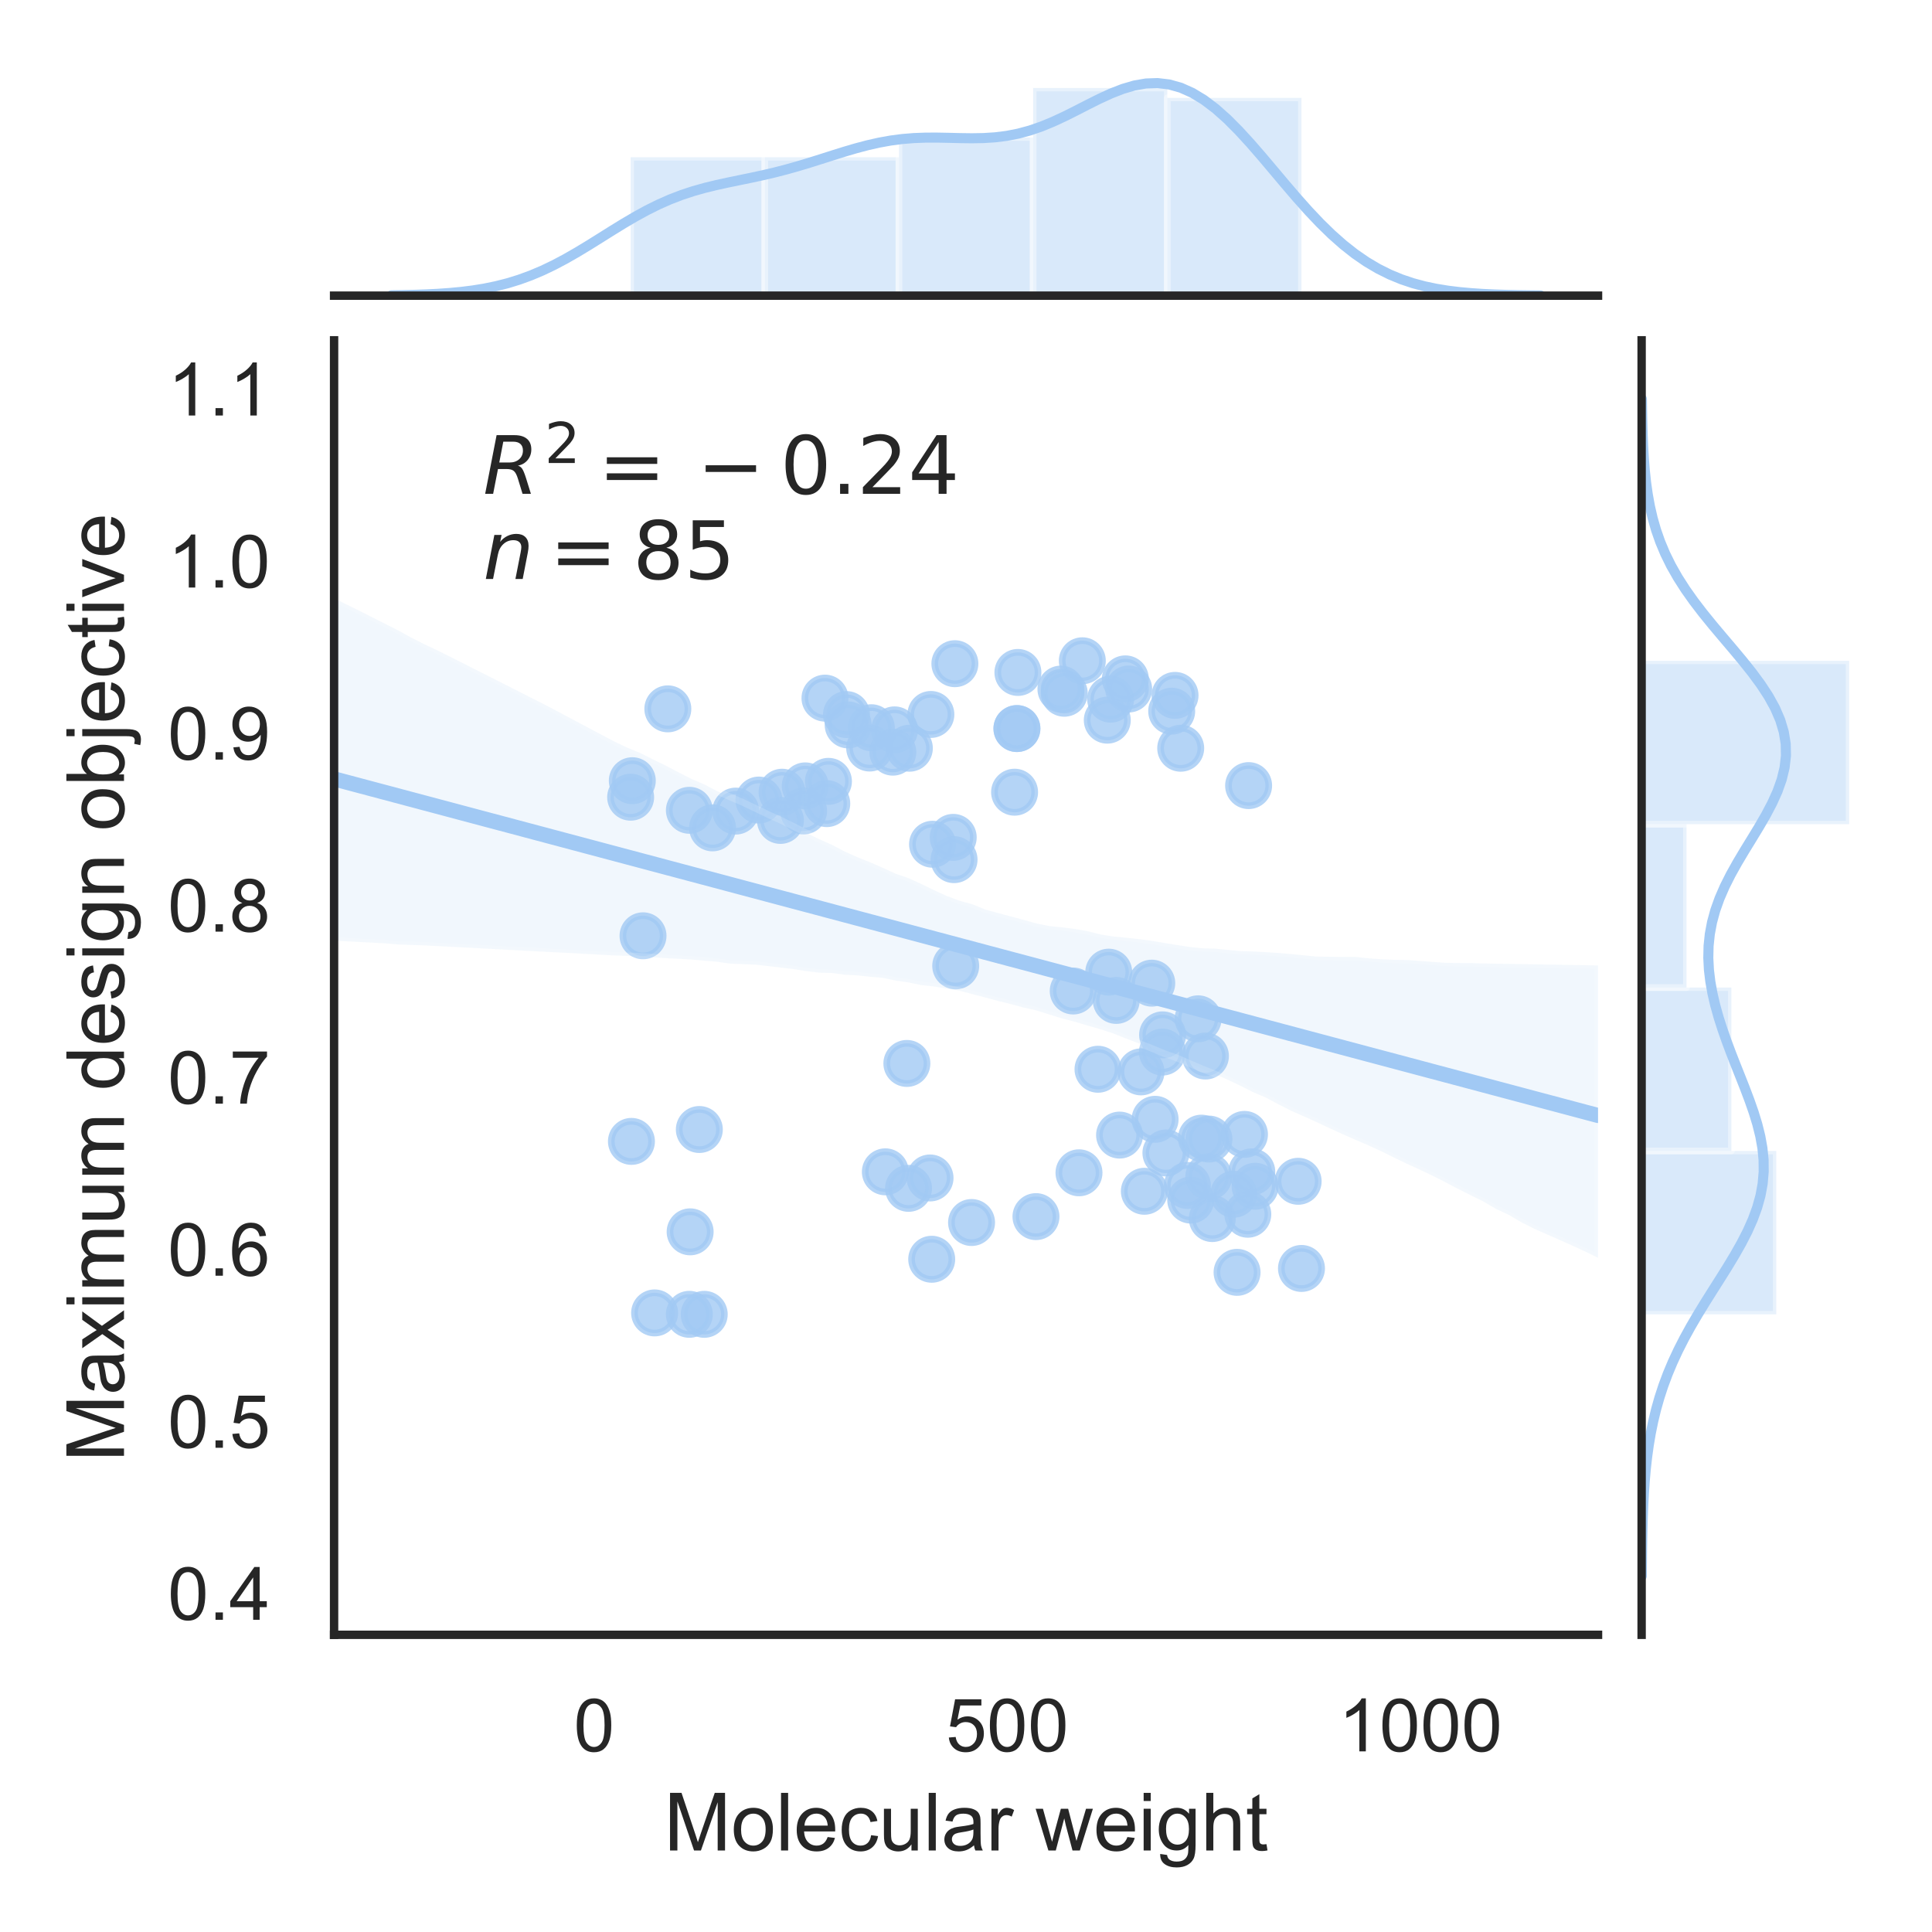 <?xml version="1.0" encoding="utf-8" standalone="no"?>
<!DOCTYPE svg PUBLIC "-//W3C//DTD SVG 1.1//EN"
  "http://www.w3.org/Graphics/SVG/1.1/DTD/svg11.dtd">
<!-- Created with matplotlib (https://matplotlib.org/) -->
<svg height="288pt" version="1.1" viewBox="0 0 288 288" width="288pt" xmlns="http://www.w3.org/2000/svg" xmlns:xlink="http://www.w3.org/1999/xlink">
 <defs>
  <style type="text/css">
*{stroke-linecap:butt;stroke-linejoin:round;}
  </style>
 </defs>
 <g id="figure_1">
  <g id="patch_1">
   <path d="M 0 288 
L 288 288 
L 288 0 
L 0 0 
z
" style="fill:#ffffff;"/>
  </g>
  <g id="axes_1">
   <g id="patch_2">
    <path d="M 49.8 243.7 
L 238.217 243.7 
L 238.217 50.726 
L 49.8 50.726 
z
" style="fill:#ffffff;"/>
   </g>
   <g id="matplotlib.axis_1">
    <g id="xtick_1">
     <g id="text_1">
      <!-- 0 -->
      <defs>
       <path d="M 4.156 35.297 
Q 4.156 48 6.766 55.734 
Q 9.375 63.484 14.516 67.672 
Q 19.672 71.875 27.484 71.875 
Q 33.25 71.875 37.594 69.547 
Q 41.938 67.234 44.766 62.859 
Q 47.609 58.5 49.219 52.219 
Q 50.828 45.953 50.828 35.297 
Q 50.828 22.703 48.234 14.969 
Q 45.656 7.234 40.5 3 
Q 35.359 -1.219 27.484 -1.219 
Q 17.141 -1.219 11.234 6.203 
Q 4.156 15.141 4.156 35.297 
z
M 13.188 35.297 
Q 13.188 17.672 17.312 11.828 
Q 21.438 6 27.484 6 
Q 33.547 6 37.672 11.859 
Q 41.797 17.719 41.797 35.297 
Q 41.797 52.984 37.672 58.781 
Q 33.547 64.594 27.391 64.594 
Q 21.344 64.594 17.719 59.469 
Q 13.188 52.938 13.188 35.297 
z
" id="ArialMT-48"/>
      </defs>
      <g style="fill:#262626;" transform="translate(85.525 261.074)scale(0.11 -0.11)">
       <use xlink:href="#ArialMT-48"/>
      </g>
     </g>
    </g>
    <g id="xtick_2">
     <g id="text_2">
      <!-- 500 -->
      <defs>
       <path d="M 4.156 18.75 
L 13.375 19.531 
Q 14.406 12.797 18.141 9.391 
Q 21.875 6 27.156 6 
Q 33.5 6 37.891 10.781 
Q 42.281 15.578 42.281 23.484 
Q 42.281 31 38.062 35.344 
Q 33.844 39.703 27 39.703 
Q 22.75 39.703 19.328 37.766 
Q 15.922 35.844 13.969 32.766 
L 5.719 33.844 
L 12.641 70.609 
L 48.25 70.609 
L 48.25 62.203 
L 19.672 62.203 
L 15.828 42.969 
Q 22.266 47.469 29.344 47.469 
Q 38.719 47.469 45.156 40.969 
Q 51.609 34.469 51.609 24.266 
Q 51.609 14.547 45.953 7.469 
Q 39.062 -1.219 27.156 -1.219 
Q 17.391 -1.219 11.203 4.25 
Q 5.031 9.719 4.156 18.75 
z
" id="ArialMT-53"/>
      </defs>
      <g style="fill:#262626;" transform="translate(140.986 261.074)scale(0.11 -0.11)">
       <use xlink:href="#ArialMT-53"/>
       <use x="55.615" xlink:href="#ArialMT-48"/>
       <use x="111.23" xlink:href="#ArialMT-48"/>
      </g>
     </g>
    </g>
    <g id="xtick_3">
     <g id="text_3">
      <!-- 1000 -->
      <defs>
       <path d="M 37.25 0 
L 28.469 0 
L 28.469 56 
Q 25.297 52.984 20.141 49.953 
Q 14.984 46.922 10.891 45.406 
L 10.891 53.906 
Q 18.266 57.375 23.781 62.297 
Q 29.297 67.234 31.594 71.875 
L 37.25 71.875 
z
" id="ArialMT-49"/>
      </defs>
      <g style="fill:#262626;" transform="translate(199.505 261.074)scale(0.11 -0.11)">
       <use xlink:href="#ArialMT-49"/>
       <use x="55.615" xlink:href="#ArialMT-48"/>
       <use x="111.23" xlink:href="#ArialMT-48"/>
       <use x="166.846" xlink:href="#ArialMT-48"/>
      </g>
     </g>
    </g>
    <g id="text_4">
     <!-- Molecular weight -->
     <defs>
      <path d="M 7.422 0 
L 7.422 71.578 
L 21.688 71.578 
L 38.625 20.906 
Q 40.969 13.812 42.047 10.297 
Q 43.266 14.203 45.844 21.781 
L 62.984 71.578 
L 75.734 71.578 
L 75.734 0 
L 66.609 0 
L 66.609 59.906 
L 45.797 0 
L 37.25 0 
L 16.547 60.938 
L 16.547 0 
z
" id="ArialMT-77"/>
      <path d="M 3.328 25.922 
Q 3.328 40.328 11.328 47.266 
Q 18.016 53.031 27.641 53.031 
Q 38.328 53.031 45.109 46.016 
Q 51.906 39.016 51.906 26.656 
Q 51.906 16.656 48.906 10.906 
Q 45.906 5.172 40.156 2 
Q 34.422 -1.172 27.641 -1.172 
Q 16.75 -1.172 10.031 5.812 
Q 3.328 12.797 3.328 25.922 
z
M 12.359 25.922 
Q 12.359 15.969 16.703 11.016 
Q 21.047 6.062 27.641 6.062 
Q 34.188 6.062 38.531 11.031 
Q 42.875 16.016 42.875 26.219 
Q 42.875 35.844 38.5 40.797 
Q 34.125 45.75 27.641 45.75 
Q 21.047 45.75 16.703 40.812 
Q 12.359 35.891 12.359 25.922 
z
" id="ArialMT-111"/>
      <path d="M 6.391 0 
L 6.391 71.578 
L 15.188 71.578 
L 15.188 0 
z
" id="ArialMT-108"/>
      <path d="M 42.094 16.703 
L 51.172 15.578 
Q 49.031 7.625 43.219 3.219 
Q 37.406 -1.172 28.375 -1.172 
Q 17 -1.172 10.328 5.828 
Q 3.656 12.844 3.656 25.484 
Q 3.656 38.578 10.391 45.797 
Q 17.141 53.031 27.875 53.031 
Q 38.281 53.031 44.875 45.953 
Q 51.469 38.875 51.469 26.031 
Q 51.469 25.25 51.422 23.688 
L 12.75 23.688 
Q 13.234 15.141 17.578 10.594 
Q 21.922 6.062 28.422 6.062 
Q 33.25 6.062 36.672 8.594 
Q 40.094 11.141 42.094 16.703 
z
M 13.234 30.906 
L 42.188 30.906 
Q 41.609 37.453 38.875 40.719 
Q 34.672 45.797 27.984 45.797 
Q 21.922 45.797 17.797 41.75 
Q 13.672 37.703 13.234 30.906 
z
" id="ArialMT-101"/>
      <path d="M 40.438 19 
L 49.078 17.875 
Q 47.656 8.938 41.812 3.875 
Q 35.984 -1.172 27.484 -1.172 
Q 16.844 -1.172 10.375 5.781 
Q 3.906 12.75 3.906 25.734 
Q 3.906 34.125 6.688 40.422 
Q 9.469 46.734 15.156 49.875 
Q 20.844 53.031 27.547 53.031 
Q 35.984 53.031 41.359 48.75 
Q 46.734 44.484 48.25 36.625 
L 39.703 35.297 
Q 38.484 40.531 35.375 43.156 
Q 32.281 45.797 27.875 45.797 
Q 21.234 45.797 17.078 41.031 
Q 12.938 36.281 12.938 25.984 
Q 12.938 15.531 16.938 10.797 
Q 20.953 6.062 27.391 6.062 
Q 32.562 6.062 36.031 9.234 
Q 39.5 12.406 40.438 19 
z
" id="ArialMT-99"/>
      <path d="M 40.578 0 
L 40.578 7.625 
Q 34.516 -1.172 24.125 -1.172 
Q 19.531 -1.172 15.547 0.578 
Q 11.578 2.344 9.641 5 
Q 7.719 7.672 6.938 11.531 
Q 6.391 14.109 6.391 19.734 
L 6.391 51.859 
L 15.188 51.859 
L 15.188 23.094 
Q 15.188 16.219 15.719 13.812 
Q 16.547 10.359 19.234 8.375 
Q 21.922 6.391 25.875 6.391 
Q 29.828 6.391 33.297 8.422 
Q 36.766 10.453 38.203 13.938 
Q 39.656 17.438 39.656 24.078 
L 39.656 51.859 
L 48.438 51.859 
L 48.438 0 
z
" id="ArialMT-117"/>
      <path d="M 40.438 6.391 
Q 35.547 2.25 31.031 0.531 
Q 26.516 -1.172 21.344 -1.172 
Q 12.797 -1.172 8.203 3 
Q 3.609 7.172 3.609 13.672 
Q 3.609 17.484 5.344 20.625 
Q 7.078 23.781 9.891 25.688 
Q 12.703 27.594 16.219 28.562 
Q 18.797 29.25 24.031 29.891 
Q 34.672 31.156 39.703 32.906 
Q 39.75 34.719 39.75 35.203 
Q 39.75 40.578 37.25 42.781 
Q 33.891 45.75 27.25 45.75 
Q 21.047 45.75 18.094 43.578 
Q 15.141 41.406 13.719 35.891 
L 5.125 37.062 
Q 6.297 42.578 8.984 45.969 
Q 11.672 49.359 16.75 51.188 
Q 21.828 53.031 28.516 53.031 
Q 35.156 53.031 39.297 51.469 
Q 43.453 49.906 45.406 47.531 
Q 47.359 45.172 48.141 41.547 
Q 48.578 39.312 48.578 33.453 
L 48.578 21.734 
Q 48.578 9.469 49.141 6.219 
Q 49.703 2.984 51.375 0 
L 42.188 0 
Q 40.828 2.734 40.438 6.391 
z
M 39.703 26.031 
Q 34.906 24.078 25.344 22.703 
Q 19.922 21.922 17.672 20.938 
Q 15.438 19.969 14.203 18.094 
Q 12.984 16.219 12.984 13.922 
Q 12.984 10.406 15.641 8.062 
Q 18.312 5.719 23.438 5.719 
Q 28.516 5.719 32.469 7.938 
Q 36.422 10.156 38.281 14.016 
Q 39.703 17 39.703 22.797 
z
" id="ArialMT-97"/>
      <path d="M 6.5 0 
L 6.5 51.859 
L 14.406 51.859 
L 14.406 44 
Q 17.438 49.516 20 51.266 
Q 22.562 53.031 25.641 53.031 
Q 30.078 53.031 34.672 50.203 
L 31.641 42.047 
Q 28.422 43.953 25.203 43.953 
Q 22.312 43.953 20.016 42.219 
Q 17.719 40.484 16.75 37.406 
Q 15.281 32.719 15.281 27.156 
L 15.281 0 
z
" id="ArialMT-114"/>
      <path id="ArialMT-32"/>
      <path d="M 16.156 0 
L 0.297 51.859 
L 9.375 51.859 
L 17.625 21.922 
L 20.703 10.797 
Q 20.906 11.625 23.391 21.484 
L 31.641 51.859 
L 40.672 51.859 
L 48.438 21.781 
L 51.031 11.859 
L 54 21.875 
L 62.891 51.859 
L 71.438 51.859 
L 55.219 0 
L 46.094 0 
L 37.844 31.062 
L 35.844 39.891 
L 25.344 0 
z
" id="ArialMT-119"/>
      <path d="M 6.641 61.469 
L 6.641 71.578 
L 15.438 71.578 
L 15.438 61.469 
z
M 6.641 0 
L 6.641 51.859 
L 15.438 51.859 
L 15.438 0 
z
" id="ArialMT-105"/>
      <path d="M 4.984 -4.297 
L 13.531 -5.562 
Q 14.062 -9.516 16.5 -11.328 
Q 19.781 -13.766 25.438 -13.766 
Q 31.547 -13.766 34.859 -11.328 
Q 38.188 -8.891 39.359 -4.5 
Q 40.047 -1.812 39.984 6.781 
Q 34.234 0 25.641 0 
Q 14.938 0 9.078 7.719 
Q 3.219 15.438 3.219 26.219 
Q 3.219 33.641 5.906 39.906 
Q 8.594 46.188 13.688 49.609 
Q 18.797 53.031 25.688 53.031 
Q 34.859 53.031 40.828 45.609 
L 40.828 51.859 
L 48.922 51.859 
L 48.922 7.031 
Q 48.922 -5.078 46.453 -10.125 
Q 44 -15.188 38.641 -18.109 
Q 33.297 -21.047 25.484 -21.047 
Q 16.219 -21.047 10.5 -16.875 
Q 4.781 -12.703 4.984 -4.297 
z
M 12.25 26.859 
Q 12.25 16.656 16.297 11.969 
Q 20.359 7.281 26.469 7.281 
Q 32.516 7.281 36.609 11.938 
Q 40.719 16.609 40.719 26.562 
Q 40.719 36.078 36.5 40.906 
Q 32.281 45.75 26.312 45.75 
Q 20.453 45.75 16.344 40.984 
Q 12.25 36.234 12.25 26.859 
z
" id="ArialMT-103"/>
      <path d="M 6.594 0 
L 6.594 71.578 
L 15.375 71.578 
L 15.375 45.906 
Q 21.531 53.031 30.906 53.031 
Q 36.672 53.031 40.922 50.75 
Q 45.172 48.484 47 44.484 
Q 48.828 40.484 48.828 32.859 
L 48.828 0 
L 40.047 0 
L 40.047 32.859 
Q 40.047 39.453 37.188 42.453 
Q 34.328 45.453 29.109 45.453 
Q 25.203 45.453 21.75 43.422 
Q 18.312 41.406 16.844 37.938 
Q 15.375 34.469 15.375 28.375 
L 15.375 0 
z
" id="ArialMT-104"/>
      <path d="M 25.781 7.859 
L 27.047 0.094 
Q 23.344 -0.688 20.406 -0.688 
Q 15.625 -0.688 12.984 0.828 
Q 10.359 2.344 9.281 4.812 
Q 8.203 7.281 8.203 15.188 
L 8.203 45.016 
L 1.766 45.016 
L 1.766 51.859 
L 8.203 51.859 
L 8.203 64.703 
L 16.938 69.969 
L 16.938 51.859 
L 25.781 51.859 
L 25.781 45.016 
L 16.938 45.016 
L 16.938 14.703 
Q 16.938 10.938 17.406 9.859 
Q 17.875 8.797 18.922 8.156 
Q 19.969 7.516 21.922 7.516 
Q 23.391 7.516 25.781 7.859 
z
" id="ArialMT-116"/>
     </defs>
     <g style="fill:#262626;" transform="translate(98.991 275.849)scale(0.12 -0.12)">
      <use xlink:href="#ArialMT-77"/>
      <use x="83.301" xlink:href="#ArialMT-111"/>
      <use x="138.916" xlink:href="#ArialMT-108"/>
      <use x="161.133" xlink:href="#ArialMT-101"/>
      <use x="216.748" xlink:href="#ArialMT-99"/>
      <use x="266.748" xlink:href="#ArialMT-117"/>
      <use x="322.363" xlink:href="#ArialMT-108"/>
      <use x="344.58" xlink:href="#ArialMT-97"/>
      <use x="400.195" xlink:href="#ArialMT-114"/>
      <use x="433.496" xlink:href="#ArialMT-32"/>
      <use x="461.279" xlink:href="#ArialMT-119"/>
      <use x="533.496" xlink:href="#ArialMT-101"/>
      <use x="589.111" xlink:href="#ArialMT-105"/>
      <use x="611.328" xlink:href="#ArialMT-103"/>
      <use x="666.943" xlink:href="#ArialMT-104"/>
      <use x="722.559" xlink:href="#ArialMT-116"/>
     </g>
    </g>
   </g>
   <g id="matplotlib.axis_2">
    <g id="ytick_1">
     <g id="text_5">
      <!-- 0.4 -->
      <defs>
       <path d="M 9.078 0 
L 9.078 10.016 
L 19.094 10.016 
L 19.094 0 
z
" id="ArialMT-46"/>
       <path d="M 32.328 0 
L 32.328 17.141 
L 1.266 17.141 
L 1.266 25.203 
L 33.938 71.578 
L 41.109 71.578 
L 41.109 25.203 
L 50.781 25.203 
L 50.781 17.141 
L 41.109 17.141 
L 41.109 0 
z
M 32.328 25.203 
L 32.328 57.469 
L 9.906 25.203 
z
" id="ArialMT-52"/>
      </defs>
      <g style="fill:#262626;" transform="translate(25.01 241.462)scale(0.11 -0.11)">
       <use xlink:href="#ArialMT-48"/>
       <use x="55.615" xlink:href="#ArialMT-46"/>
       <use x="83.398" xlink:href="#ArialMT-52"/>
      </g>
     </g>
    </g>
    <g id="ytick_2">
     <g id="text_6">
      <!-- 0.5 -->
      <g style="fill:#262626;" transform="translate(25.01 215.816)scale(0.11 -0.11)">
       <use xlink:href="#ArialMT-48"/>
       <use x="55.615" xlink:href="#ArialMT-46"/>
       <use x="83.398" xlink:href="#ArialMT-53"/>
      </g>
     </g>
    </g>
    <g id="ytick_3">
     <g id="text_7">
      <!-- 0.6 -->
      <defs>
       <path d="M 49.75 54.047 
L 41.016 53.375 
Q 39.844 58.547 37.703 60.891 
Q 34.125 64.656 28.906 64.656 
Q 24.703 64.656 21.531 62.312 
Q 17.391 59.281 14.984 53.469 
Q 12.594 47.656 12.5 36.922 
Q 15.672 41.75 20.266 44.094 
Q 24.859 46.438 29.891 46.438 
Q 38.672 46.438 44.844 39.969 
Q 51.031 33.5 51.031 23.25 
Q 51.031 16.5 48.125 10.719 
Q 45.219 4.938 40.141 1.859 
Q 35.062 -1.219 28.609 -1.219 
Q 17.625 -1.219 10.688 6.859 
Q 3.766 14.938 3.766 33.5 
Q 3.766 54.25 11.422 63.672 
Q 18.109 71.875 29.438 71.875 
Q 37.891 71.875 43.281 67.141 
Q 48.688 62.406 49.75 54.047 
z
M 13.875 23.188 
Q 13.875 18.656 15.797 14.5 
Q 17.719 10.359 21.188 8.172 
Q 24.656 6 28.469 6 
Q 34.031 6 38.031 10.484 
Q 42.047 14.984 42.047 22.703 
Q 42.047 30.125 38.078 34.391 
Q 34.125 38.672 28.125 38.672 
Q 22.172 38.672 18.016 34.391 
Q 13.875 30.125 13.875 23.188 
z
" id="ArialMT-54"/>
      </defs>
      <g style="fill:#262626;" transform="translate(25.01 190.169)scale(0.11 -0.11)">
       <use xlink:href="#ArialMT-48"/>
       <use x="55.615" xlink:href="#ArialMT-46"/>
       <use x="83.398" xlink:href="#ArialMT-54"/>
      </g>
     </g>
    </g>
    <g id="ytick_4">
     <g id="text_8">
      <!-- 0.7 -->
      <defs>
       <path d="M 4.734 62.203 
L 4.734 70.656 
L 51.078 70.656 
L 51.078 63.812 
Q 44.234 56.547 37.516 44.484 
Q 30.812 32.422 27.156 19.672 
Q 24.516 10.688 23.781 0 
L 14.75 0 
Q 14.891 8.453 18.062 20.406 
Q 21.234 32.375 27.172 43.484 
Q 33.109 54.594 39.797 62.203 
z
" id="ArialMT-55"/>
      </defs>
      <g style="fill:#262626;" transform="translate(25.01 164.523)scale(0.11 -0.11)">
       <use xlink:href="#ArialMT-48"/>
       <use x="55.615" xlink:href="#ArialMT-46"/>
       <use x="83.398" xlink:href="#ArialMT-55"/>
      </g>
     </g>
    </g>
    <g id="ytick_5">
     <g id="text_9">
      <!-- 0.8 -->
      <defs>
       <path d="M 17.672 38.812 
Q 12.203 40.828 9.562 44.531 
Q 6.938 48.25 6.938 53.422 
Q 6.938 61.234 12.547 66.547 
Q 18.172 71.875 27.484 71.875 
Q 36.859 71.875 42.578 66.422 
Q 48.297 60.984 48.297 53.172 
Q 48.297 48.188 45.672 44.5 
Q 43.062 40.828 37.75 38.812 
Q 44.344 36.672 47.781 31.875 
Q 51.219 27.094 51.219 20.453 
Q 51.219 11.281 44.719 5.031 
Q 38.234 -1.219 27.641 -1.219 
Q 17.047 -1.219 10.547 5.047 
Q 4.047 11.328 4.047 20.703 
Q 4.047 27.688 7.594 32.391 
Q 11.141 37.109 17.672 38.812 
z
M 15.922 53.719 
Q 15.922 48.641 19.188 45.406 
Q 22.469 42.188 27.688 42.188 
Q 32.766 42.188 36.016 45.375 
Q 39.266 48.578 39.266 53.219 
Q 39.266 58.062 35.906 61.359 
Q 32.562 64.656 27.594 64.656 
Q 22.562 64.656 19.234 61.422 
Q 15.922 58.203 15.922 53.719 
z
M 13.094 20.656 
Q 13.094 16.891 14.875 13.375 
Q 16.656 9.859 20.172 7.922 
Q 23.688 6 27.734 6 
Q 34.031 6 38.125 10.047 
Q 42.234 14.109 42.234 20.359 
Q 42.234 26.703 38.016 30.859 
Q 33.797 35.016 27.438 35.016 
Q 21.234 35.016 17.156 30.906 
Q 13.094 26.812 13.094 20.656 
z
" id="ArialMT-56"/>
      </defs>
      <g style="fill:#262626;" transform="translate(25.01 138.877)scale(0.11 -0.11)">
       <use xlink:href="#ArialMT-48"/>
       <use x="55.615" xlink:href="#ArialMT-46"/>
       <use x="83.398" xlink:href="#ArialMT-56"/>
      </g>
     </g>
    </g>
    <g id="ytick_6">
     <g id="text_10">
      <!-- 0.9 -->
      <defs>
       <path d="M 5.469 16.547 
L 13.922 17.328 
Q 14.984 11.375 18.016 8.688 
Q 21.047 6 25.781 6 
Q 29.828 6 32.875 7.859 
Q 35.938 9.719 37.891 12.812 
Q 39.844 15.922 41.156 21.188 
Q 42.484 26.469 42.484 31.938 
Q 42.484 32.516 42.438 33.688 
Q 39.797 29.5 35.234 26.875 
Q 30.672 24.266 25.344 24.266 
Q 16.453 24.266 10.297 30.703 
Q 4.156 37.156 4.156 47.703 
Q 4.156 58.594 10.578 65.234 
Q 17 71.875 26.656 71.875 
Q 33.641 71.875 39.422 68.109 
Q 45.219 64.359 48.219 57.391 
Q 51.219 50.438 51.219 37.25 
Q 51.219 23.531 48.234 15.406 
Q 45.266 7.281 39.375 3.031 
Q 33.5 -1.219 25.594 -1.219 
Q 17.188 -1.219 11.859 3.438 
Q 6.547 8.109 5.469 16.547 
z
M 41.453 48.141 
Q 41.453 55.719 37.422 60.156 
Q 33.406 64.594 27.734 64.594 
Q 21.875 64.594 17.531 59.812 
Q 13.188 55.031 13.188 47.406 
Q 13.188 40.578 17.312 36.297 
Q 21.438 32.031 27.484 32.031 
Q 33.594 32.031 37.516 36.297 
Q 41.453 40.578 41.453 48.141 
z
" id="ArialMT-57"/>
      </defs>
      <g style="fill:#262626;" transform="translate(25.01 113.231)scale(0.11 -0.11)">
       <use xlink:href="#ArialMT-48"/>
       <use x="55.615" xlink:href="#ArialMT-46"/>
       <use x="83.398" xlink:href="#ArialMT-57"/>
      </g>
     </g>
    </g>
    <g id="ytick_7">
     <g id="text_11">
      <!-- 1.0 -->
      <g style="fill:#262626;" transform="translate(25.01 87.585)scale(0.11 -0.11)">
       <use xlink:href="#ArialMT-49"/>
       <use x="55.615" xlink:href="#ArialMT-46"/>
       <use x="83.398" xlink:href="#ArialMT-48"/>
      </g>
     </g>
    </g>
    <g id="ytick_8">
     <g id="text_12">
      <!-- 1.1 -->
      <g style="fill:#262626;" transform="translate(25.01 61.938)scale(0.11 -0.11)">
       <use xlink:href="#ArialMT-49"/>
       <use x="55.615" xlink:href="#ArialMT-46"/>
       <use x="83.398" xlink:href="#ArialMT-49"/>
      </g>
     </g>
    </g>
    <g id="text_13">
     <!-- Maximum design objective -->
     <defs>
      <path d="M 0.734 0 
L 19.672 26.953 
L 2.156 51.859 
L 13.141 51.859 
L 21.094 39.703 
Q 23.344 36.234 24.703 33.891 
Q 26.859 37.109 28.656 39.594 
L 37.406 51.859 
L 47.906 51.859 
L 29.984 27.438 
L 49.266 0 
L 38.484 0 
L 27.828 16.109 
L 25 20.453 
L 11.375 0 
z
" id="ArialMT-120"/>
      <path d="M 6.594 0 
L 6.594 51.859 
L 14.453 51.859 
L 14.453 44.578 
Q 16.891 48.391 20.938 50.703 
Q 25 53.031 30.172 53.031 
Q 35.938 53.031 39.625 50.641 
Q 43.312 48.25 44.828 43.953 
Q 50.984 53.031 60.844 53.031 
Q 68.562 53.031 72.703 48.75 
Q 76.859 44.484 76.859 35.594 
L 76.859 0 
L 68.109 0 
L 68.109 32.672 
Q 68.109 37.938 67.25 40.25 
Q 66.406 42.578 64.156 43.984 
Q 61.922 45.406 58.891 45.406 
Q 53.422 45.406 49.797 41.766 
Q 46.188 38.141 46.188 30.125 
L 46.188 0 
L 37.406 0 
L 37.406 33.688 
Q 37.406 39.547 35.25 42.469 
Q 33.109 45.406 28.219 45.406 
Q 24.516 45.406 21.359 43.453 
Q 18.219 41.5 16.797 37.734 
Q 15.375 33.984 15.375 26.906 
L 15.375 0 
z
" id="ArialMT-109"/>
      <path d="M 40.234 0 
L 40.234 6.547 
Q 35.297 -1.172 25.734 -1.172 
Q 19.531 -1.172 14.328 2.25 
Q 9.125 5.672 6.266 11.797 
Q 3.422 17.922 3.422 25.875 
Q 3.422 33.641 6 39.969 
Q 8.594 46.297 13.766 49.656 
Q 18.953 53.031 25.344 53.031 
Q 30.031 53.031 33.688 51.047 
Q 37.359 49.078 39.656 45.906 
L 39.656 71.578 
L 48.391 71.578 
L 48.391 0 
z
M 12.453 25.875 
Q 12.453 15.922 16.641 10.984 
Q 20.844 6.062 26.562 6.062 
Q 32.328 6.062 36.344 10.766 
Q 40.375 15.484 40.375 25.141 
Q 40.375 35.797 36.266 40.766 
Q 32.172 45.75 26.172 45.75 
Q 20.312 45.75 16.375 40.969 
Q 12.453 36.188 12.453 25.875 
z
" id="ArialMT-100"/>
      <path d="M 3.078 15.484 
L 11.766 16.844 
Q 12.5 11.625 15.844 8.844 
Q 19.188 6.062 25.203 6.062 
Q 31.25 6.062 34.172 8.516 
Q 37.109 10.984 37.109 14.312 
Q 37.109 17.281 34.516 19 
Q 32.719 20.172 25.531 21.969 
Q 15.875 24.422 12.141 26.203 
Q 8.406 27.984 6.469 31.125 
Q 4.547 34.281 4.547 38.094 
Q 4.547 41.547 6.125 44.5 
Q 7.719 47.469 10.453 49.422 
Q 12.5 50.922 16.031 51.969 
Q 19.578 53.031 23.641 53.031 
Q 29.734 53.031 34.344 51.266 
Q 38.969 49.516 41.156 46.5 
Q 43.359 43.5 44.188 38.484 
L 35.594 37.312 
Q 35.016 41.312 32.203 43.547 
Q 29.391 45.797 24.266 45.797 
Q 18.219 45.797 15.625 43.797 
Q 13.031 41.797 13.031 39.109 
Q 13.031 37.406 14.109 36.031 
Q 15.188 34.625 17.484 33.688 
Q 18.797 33.203 25.25 31.453 
Q 34.578 28.953 38.25 27.359 
Q 41.938 25.781 44.031 22.75 
Q 46.141 19.734 46.141 15.234 
Q 46.141 10.844 43.578 6.953 
Q 41.016 3.078 36.172 0.953 
Q 31.344 -1.172 25.25 -1.172 
Q 15.141 -1.172 9.844 3.031 
Q 4.547 7.234 3.078 15.484 
z
" id="ArialMT-115"/>
      <path d="M 6.594 0 
L 6.594 51.859 
L 14.5 51.859 
L 14.5 44.484 
Q 20.219 53.031 31 53.031 
Q 35.688 53.031 39.625 51.344 
Q 43.562 49.656 45.516 46.922 
Q 47.469 44.188 48.25 40.438 
Q 48.734 37.984 48.734 31.891 
L 48.734 0 
L 39.938 0 
L 39.938 31.547 
Q 39.938 36.922 38.906 39.578 
Q 37.891 42.234 35.281 43.812 
Q 32.672 45.406 29.156 45.406 
Q 23.531 45.406 19.453 41.844 
Q 15.375 38.281 15.375 28.328 
L 15.375 0 
z
" id="ArialMT-110"/>
      <path d="M 14.703 0 
L 6.547 0 
L 6.547 71.578 
L 15.328 71.578 
L 15.328 46.047 
Q 20.906 53.031 29.547 53.031 
Q 34.328 53.031 38.594 51.094 
Q 42.875 49.172 45.625 45.672 
Q 48.391 42.188 49.953 37.25 
Q 51.516 32.328 51.516 26.703 
Q 51.516 13.375 44.922 6.094 
Q 38.328 -1.172 29.109 -1.172 
Q 19.922 -1.172 14.703 6.5 
z
M 14.594 26.312 
Q 14.594 17 17.141 12.844 
Q 21.297 6.062 28.375 6.062 
Q 34.125 6.062 38.328 11.062 
Q 42.531 16.062 42.531 25.984 
Q 42.531 36.141 38.5 40.969 
Q 34.469 45.797 28.766 45.797 
Q 23 45.797 18.797 40.797 
Q 14.594 35.797 14.594 26.312 
z
" id="ArialMT-98"/>
      <path d="M 6.547 61.375 
L 6.547 71.578 
L 15.328 71.578 
L 15.328 61.375 
z
M -4.594 -20.125 
L -2.938 -12.641 
Q -0.297 -13.328 1.219 -13.328 
Q 3.906 -13.328 5.219 -11.547 
Q 6.547 -9.766 6.547 -2.641 
L 6.547 51.859 
L 15.328 51.859 
L 15.328 -2.828 
Q 15.328 -12.406 12.844 -16.156 
Q 9.672 -21.047 2.297 -21.047 
Q -1.266 -21.047 -4.594 -20.125 
z
" id="ArialMT-106"/>
      <path d="M 21 0 
L 1.266 51.859 
L 10.547 51.859 
L 21.688 20.797 
Q 23.484 15.766 25 10.359 
Q 26.172 14.453 28.266 20.219 
L 39.797 51.859 
L 48.828 51.859 
L 29.203 0 
z
" id="ArialMT-118"/>
     </defs>
     <g style="fill:#262626;" transform="translate(18.484 217.905)rotate(-90)scale(0.12 -0.12)">
      <use xlink:href="#ArialMT-77"/>
      <use x="83.301" xlink:href="#ArialMT-97"/>
      <use x="138.916" xlink:href="#ArialMT-120"/>
      <use x="188.916" xlink:href="#ArialMT-105"/>
      <use x="211.133" xlink:href="#ArialMT-109"/>
      <use x="294.434" xlink:href="#ArialMT-117"/>
      <use x="350.049" xlink:href="#ArialMT-109"/>
      <use x="433.35" xlink:href="#ArialMT-32"/>
      <use x="461.133" xlink:href="#ArialMT-100"/>
      <use x="516.748" xlink:href="#ArialMT-101"/>
      <use x="572.363" xlink:href="#ArialMT-115"/>
      <use x="622.363" xlink:href="#ArialMT-105"/>
      <use x="644.58" xlink:href="#ArialMT-103"/>
      <use x="700.195" xlink:href="#ArialMT-110"/>
      <use x="755.811" xlink:href="#ArialMT-32"/>
      <use x="783.594" xlink:href="#ArialMT-111"/>
      <use x="839.209" xlink:href="#ArialMT-98"/>
      <use x="894.824" xlink:href="#ArialMT-106"/>
      <use x="917.041" xlink:href="#ArialMT-101"/>
      <use x="972.656" xlink:href="#ArialMT-99"/>
      <use x="1022.656" xlink:href="#ArialMT-116"/>
      <use x="1050.439" xlink:href="#ArialMT-105"/>
      <use x="1072.656" xlink:href="#ArialMT-118"/>
      <use x="1122.656" xlink:href="#ArialMT-101"/>
     </g>
    </g>
   </g>
   <g id="PathCollection_1">
    <defs>
     <path d="M 0 3 
C 0.796 3 1.559 2.684 2.121 2.121 
C 2.684 1.559 3 0.796 3 0 
C 3 -0.796 2.684 -1.559 2.121 -2.121 
C 1.559 -2.684 0.796 -3 0 -3 
C -0.796 -3 -1.559 -2.684 -2.121 -2.121 
C -2.684 -1.559 -3 -0.796 -3 0 
C -3 0.796 -2.684 1.559 -2.121 2.121 
C -1.559 2.684 -0.796 3 0 3 
z
" id="m808d666d46" style="stroke:#a1c9f4;stroke-opacity:0.8;"/>
    </defs>
    <g clip-path="url(#p42084c4530)">
     <use style="fill:#a1c9f4;fill-opacity:0.8;stroke:#a1c9f4;stroke-opacity:0.8;" x="144.828" xlink:href="#m808d666d46" y="182.238"/>
     <use style="fill:#a1c9f4;fill-opacity:0.8;stroke:#a1c9f4;stroke-opacity:0.8;" x="151.738" xlink:href="#m808d666d46" y="100.24"/>
     <use style="fill:#a1c9f4;fill-opacity:0.8;stroke:#a1c9f4;stroke-opacity:0.8;" x="151.242" xlink:href="#m808d666d46" y="118.091"/>
     <use style="fill:#a1c9f4;fill-opacity:0.8;stroke:#a1c9f4;stroke-opacity:0.8;" x="158.648" xlink:href="#m808d666d46" y="103.34"/>
     <use style="fill:#a1c9f4;fill-opacity:0.8;stroke:#a1c9f4;stroke-opacity:0.8;" x="158.151" xlink:href="#m808d666d46" y="102.72"/>
     <use style="fill:#a1c9f4;fill-opacity:0.8;stroke:#a1c9f4;stroke-opacity:0.8;" x="165.558" xlink:href="#m808d666d46" y="104.22"/>
     <use style="fill:#a1c9f4;fill-opacity:0.8;stroke:#a1c9f4;stroke-opacity:0.8;" x="165.061" xlink:href="#m808d666d46" y="107.353"/>
     <use style="fill:#a1c9f4;fill-opacity:0.8;stroke:#a1c9f4;stroke-opacity:0.8;" x="151.591" xlink:href="#m808d666d46" y="108.605"/>
     <use style="fill:#a1c9f4;fill-opacity:0.8;stroke:#a1c9f4;stroke-opacity:0.8;" x="131.978" xlink:href="#m808d666d46" y="174.682"/>
     <use style="fill:#a1c9f4;fill-opacity:0.8;stroke:#a1c9f4;stroke-opacity:0.8;" x="138.64" xlink:href="#m808d666d46" y="175.596"/>
     <use style="fill:#a1c9f4;fill-opacity:0.8;stroke:#a1c9f4;stroke-opacity:0.8;" x="138.888" xlink:href="#m808d666d46" y="187.716"/>
     <use style="fill:#a1c9f4;fill-opacity:0.8;stroke:#a1c9f4;stroke-opacity:0.8;" x="142.095" xlink:href="#m808d666d46" y="124.825"/>
     <use style="fill:#a1c9f4;fill-opacity:0.8;stroke:#a1c9f4;stroke-opacity:0.8;" x="142.343" xlink:href="#m808d666d46" y="98.936"/>
     <use style="fill:#a1c9f4;fill-opacity:0.8;stroke:#a1c9f4;stroke-opacity:0.8;" x="135.185" xlink:href="#m808d666d46" y="158.525"/>
     <use style="fill:#a1c9f4;fill-opacity:0.8;stroke:#a1c9f4;stroke-opacity:0.8;" x="135.433" xlink:href="#m808d666d46" y="177.144"/>
     <use style="fill:#a1c9f4;fill-opacity:0.8;stroke:#a1c9f4;stroke-opacity:0.8;" x="104.978" xlink:href="#m808d666d46" y="195.925"/>
     <use style="fill:#a1c9f4;fill-opacity:0.8;stroke:#a1c9f4;stroke-opacity:0.8;" x="151.591" xlink:href="#m808d666d46" y="108.605"/>
     <use style="fill:#a1c9f4;fill-opacity:0.8;stroke:#a1c9f4;stroke-opacity:0.8;" x="138.764" xlink:href="#m808d666d46" y="106.504"/>
     <use style="fill:#a1c9f4;fill-opacity:0.8;stroke:#a1c9f4;stroke-opacity:0.8;" x="139.012" xlink:href="#m808d666d46" y="125.85"/>
     <use style="fill:#a1c9f4;fill-opacity:0.8;stroke:#a1c9f4;stroke-opacity:0.8;" x="142.219" xlink:href="#m808d666d46" y="128.145"/>
     <use style="fill:#a1c9f4;fill-opacity:0.8;stroke:#a1c9f4;stroke-opacity:0.8;" x="142.467" xlink:href="#m808d666d46" y="143.981"/>
     <use style="fill:#a1c9f4;fill-opacity:0.8;stroke:#a1c9f4;stroke-opacity:0.8;" x="135.557" xlink:href="#m808d666d46" y="111.537"/>
     <use style="fill:#a1c9f4;fill-opacity:0.8;stroke:#a1c9f4;stroke-opacity:0.8;" x="102.759" xlink:href="#m808d666d46" y="195.925"/>
     <use style="fill:#a1c9f4;fill-opacity:0.8;stroke:#a1c9f4;stroke-opacity:0.8;" x="95.855" xlink:href="#m808d666d46" y="139.498"/>
     <use style="fill:#a1c9f4;fill-opacity:0.8;stroke:#a1c9f4;stroke-opacity:0.8;" x="94.009" xlink:href="#m808d666d46" y="118.839"/>
     <use style="fill:#a1c9f4;fill-opacity:0.8;stroke:#a1c9f4;stroke-opacity:0.8;" x="186.129" xlink:href="#m808d666d46" y="117.108"/>
     <use style="fill:#a1c9f4;fill-opacity:0.8;stroke:#a1c9f4;stroke-opacity:0.8;" x="109.674" xlink:href="#m808d666d46" y="120.91"/>
     <use style="fill:#a1c9f4;fill-opacity:0.8;stroke:#a1c9f4;stroke-opacity:0.8;" x="113.129" xlink:href="#m808d666d46" y="119.263"/>
     <use style="fill:#a1c9f4;fill-opacity:0.8;stroke:#a1c9f4;stroke-opacity:0.8;" x="122.979" xlink:href="#m808d666d46" y="104.068"/>
     <use style="fill:#a1c9f4;fill-opacity:0.8;stroke:#a1c9f4;stroke-opacity:0.8;" x="94.257" xlink:href="#m808d666d46" y="116.38"/>
     <use style="fill:#a1c9f4;fill-opacity:0.8;stroke:#a1c9f4;stroke-opacity:0.8;" x="94.127" xlink:href="#m808d666d46" y="170.146"/>
     <use style="fill:#a1c9f4;fill-opacity:0.8;stroke:#a1c9f4;stroke-opacity:0.8;" x="120.039" xlink:href="#m808d666d46" y="117.151"/>
     <use style="fill:#a1c9f4;fill-opacity:0.8;stroke:#a1c9f4;stroke-opacity:0.8;" x="129.889" xlink:href="#m808d666d46" y="108.481"/>
     <use style="fill:#a1c9f4;fill-opacity:0.8;stroke:#a1c9f4;stroke-opacity:0.8;" x="119.791" xlink:href="#m808d666d46" y="120.887"/>
     <use style="fill:#a1c9f4;fill-opacity:0.8;stroke:#a1c9f4;stroke-opacity:0.8;" x="129.641" xlink:href="#m808d666d46" y="111.508"/>
     <use style="fill:#a1c9f4;fill-opacity:0.8;stroke:#a1c9f4;stroke-opacity:0.8;" x="102.765" xlink:href="#m808d666d46" y="120.791"/>
     <use style="fill:#a1c9f4;fill-opacity:0.8;stroke:#a1c9f4;stroke-opacity:0.8;" x="99.553" xlink:href="#m808d666d46" y="105.668"/>
     <use style="fill:#a1c9f4;fill-opacity:0.8;stroke:#a1c9f4;stroke-opacity:0.8;" x="176.005" xlink:href="#m808d666d46" y="111.537"/>
     <use style="fill:#a1c9f4;fill-opacity:0.8;stroke:#a1c9f4;stroke-opacity:0.8;" x="123.494" xlink:href="#m808d666d46" y="116.475"/>
     <use style="fill:#a1c9f4;fill-opacity:0.8;stroke:#a1c9f4;stroke-opacity:0.8;" x="133.344" xlink:href="#m808d666d46" y="108.802"/>
     <use style="fill:#a1c9f4;fill-opacity:0.8;stroke:#a1c9f4;stroke-opacity:0.8;" x="123.246" xlink:href="#m808d666d46" y="119.794"/>
     <use style="fill:#a1c9f4;fill-opacity:0.8;stroke:#a1c9f4;stroke-opacity:0.8;" x="133.096" xlink:href="#m808d666d46" y="112.122"/>
     <use style="fill:#a1c9f4;fill-opacity:0.8;stroke:#a1c9f4;stroke-opacity:0.8;" x="106.22" xlink:href="#m808d666d46" y="123.409"/>
     <use style="fill:#a1c9f4;fill-opacity:0.8;stroke:#a1c9f4;stroke-opacity:0.8;" x="104.249" xlink:href="#m808d666d46" y="168.373"/>
     <use style="fill:#a1c9f4;fill-opacity:0.8;stroke:#a1c9f4;stroke-opacity:0.8;" x="154.43" xlink:href="#m808d666d46" y="181.359"/>
     <use style="fill:#a1c9f4;fill-opacity:0.8;stroke:#a1c9f4;stroke-opacity:0.8;" x="161.34" xlink:href="#m808d666d46" y="98.501"/>
     <use style="fill:#a1c9f4;fill-opacity:0.8;stroke:#a1c9f4;stroke-opacity:0.8;" x="160.843" xlink:href="#m808d666d46" y="174.827"/>
     <use style="fill:#a1c9f4;fill-opacity:0.8;stroke:#a1c9f4;stroke-opacity:0.8;" x="168.25" xlink:href="#m808d666d46" y="102.709"/>
     <use style="fill:#a1c9f4;fill-opacity:0.8;stroke:#a1c9f4;stroke-opacity:0.8;" x="167.753" xlink:href="#m808d666d46" y="101.199"/>
     <use style="fill:#a1c9f4;fill-opacity:0.8;stroke:#a1c9f4;stroke-opacity:0.8;" x="175.16" xlink:href="#m808d666d46" y="103.661"/>
     <use style="fill:#a1c9f4;fill-opacity:0.8;stroke:#a1c9f4;stroke-opacity:0.8;" x="174.663" xlink:href="#m808d666d46" y="106.013"/>
     <use style="fill:#a1c9f4;fill-opacity:0.8;stroke:#a1c9f4;stroke-opacity:0.8;" x="159.982" xlink:href="#m808d666d46" y="147.727"/>
     <use style="fill:#a1c9f4;fill-opacity:0.8;stroke:#a1c9f4;stroke-opacity:0.8;" x="166.892" xlink:href="#m808d666d46" y="169.206"/>
     <use style="fill:#a1c9f4;fill-opacity:0.8;stroke:#a1c9f4;stroke-opacity:0.8;" x="166.396" xlink:href="#m808d666d46" y="149.131"/>
     <use style="fill:#a1c9f4;fill-opacity:0.8;stroke:#a1c9f4;stroke-opacity:0.8;" x="173.802" xlink:href="#m808d666d46" y="171.871"/>
     <use style="fill:#a1c9f4;fill-opacity:0.8;stroke:#a1c9f4;stroke-opacity:0.8;" x="173.306" xlink:href="#m808d666d46" y="154.264"/>
     <use style="fill:#a1c9f4;fill-opacity:0.8;stroke:#a1c9f4;stroke-opacity:0.8;" x="180.712" xlink:href="#m808d666d46" y="181.648"/>
     <use style="fill:#a1c9f4;fill-opacity:0.8;stroke:#a1c9f4;stroke-opacity:0.8;" x="180.215" xlink:href="#m808d666d46" y="169.799"/>
     <use style="fill:#a1c9f4;fill-opacity:0.8;stroke:#a1c9f4;stroke-opacity:0.8;" x="163.677" xlink:href="#m808d666d46" y="159.391"/>
     <use style="fill:#a1c9f4;fill-opacity:0.8;stroke:#a1c9f4;stroke-opacity:0.8;" x="170.587" xlink:href="#m808d666d46" y="177.582"/>
     <use style="fill:#a1c9f4;fill-opacity:0.8;stroke:#a1c9f4;stroke-opacity:0.8;" x="170.091" xlink:href="#m808d666d46" y="159.784"/>
     <use style="fill:#a1c9f4;fill-opacity:0.8;stroke:#a1c9f4;stroke-opacity:0.8;" x="177.497" xlink:href="#m808d666d46" y="178.893"/>
     <use style="fill:#a1c9f4;fill-opacity:0.8;stroke:#a1c9f4;stroke-opacity:0.8;" x="177.001" xlink:href="#m808d666d46" y="176.712"/>
     <use style="fill:#a1c9f4;fill-opacity:0.8;stroke:#a1c9f4;stroke-opacity:0.8;" x="184.407" xlink:href="#m808d666d46" y="189.667"/>
     <use style="fill:#a1c9f4;fill-opacity:0.8;stroke:#a1c9f4;stroke-opacity:0.8;" x="183.91" xlink:href="#m808d666d46" y="178.024"/>
     <use style="fill:#a1c9f4;fill-opacity:0.8;stroke:#a1c9f4;stroke-opacity:0.8;" x="173.279" xlink:href="#m808d666d46" y="156.831"/>
     <use style="fill:#a1c9f4;fill-opacity:0.8;stroke:#a1c9f4;stroke-opacity:0.8;" x="180.189" xlink:href="#m808d666d46" y="175.407"/>
     <use style="fill:#a1c9f4;fill-opacity:0.8;stroke:#a1c9f4;stroke-opacity:0.8;" x="179.692" xlink:href="#m808d666d46" y="157.422"/>
     <use style="fill:#a1c9f4;fill-opacity:0.8;stroke:#a1c9f4;stroke-opacity:0.8;" x="187.099" xlink:href="#m808d666d46" y="176.833"/>
     <use style="fill:#a1c9f4;fill-opacity:0.8;stroke:#a1c9f4;stroke-opacity:0.8;" x="186.602" xlink:href="#m808d666d46" y="174.682"/>
     <use style="fill:#a1c9f4;fill-opacity:0.8;stroke:#a1c9f4;stroke-opacity:0.8;" x="194.009" xlink:href="#m808d666d46" y="189.085"/>
     <use style="fill:#a1c9f4;fill-opacity:0.8;stroke:#a1c9f4;stroke-opacity:0.8;" x="193.512" xlink:href="#m808d666d46" y="176.093"/>
     <use style="fill:#a1c9f4;fill-opacity:0.8;stroke:#a1c9f4;stroke-opacity:0.8;" x="97.582" xlink:href="#m808d666d46" y="195.714"/>
     <use style="fill:#a1c9f4;fill-opacity:0.8;stroke:#a1c9f4;stroke-opacity:0.8;" x="165.278" xlink:href="#m808d666d46" y="144.918"/>
     <use style="fill:#a1c9f4;fill-opacity:0.8;stroke:#a1c9f4;stroke-opacity:0.8;" x="172.188" xlink:href="#m808d666d46" y="166.855"/>
     <use style="fill:#a1c9f4;fill-opacity:0.8;stroke:#a1c9f4;stroke-opacity:0.8;" x="171.692" xlink:href="#m808d666d46" y="146.557"/>
     <use style="fill:#a1c9f4;fill-opacity:0.8;stroke:#a1c9f4;stroke-opacity:0.8;" x="179.098" xlink:href="#m808d666d46" y="169.663"/>
     <use style="fill:#a1c9f4;fill-opacity:0.8;stroke:#a1c9f4;stroke-opacity:0.8;" x="178.601" xlink:href="#m808d666d46" y="151.872"/>
     <use style="fill:#a1c9f4;fill-opacity:0.8;stroke:#a1c9f4;stroke-opacity:0.8;" x="186.008" xlink:href="#m808d666d46" y="181.004"/>
     <use style="fill:#a1c9f4;fill-opacity:0.8;stroke:#a1c9f4;stroke-opacity:0.8;" x="185.511" xlink:href="#m808d666d46" y="169.105"/>
     <use style="fill:#a1c9f4;fill-opacity:0.8;stroke:#a1c9f4;stroke-opacity:0.8;" x="102.878" xlink:href="#m808d666d46" y="183.628"/>
     <use style="fill:#a1c9f4;fill-opacity:0.8;stroke:#a1c9f4;stroke-opacity:0.8;" x="116.584" xlink:href="#m808d666d46" y="118.095"/>
     <use style="fill:#a1c9f4;fill-opacity:0.8;stroke:#a1c9f4;stroke-opacity:0.8;" x="126.434" xlink:href="#m808d666d46" y="108.062"/>
     <use style="fill:#a1c9f4;fill-opacity:0.8;stroke:#a1c9f4;stroke-opacity:0.8;" x="116.336" xlink:href="#m808d666d46" y="122.3"/>
     <use style="fill:#a1c9f4;fill-opacity:0.8;stroke:#a1c9f4;stroke-opacity:0.8;" x="126.186" xlink:href="#m808d666d46" y="106.519"/>
    </g>
   </g>
   <g id="PolyCollection_1">
    <defs>
     <path d="M 49.8 -198.796 
L 49.8 -147.76 
L 51.703 -147.683 
L 53.606 -147.582 
L 55.51 -147.483 
L 57.413 -147.381 
L 59.316 -147.213 
L 61.219 -147.139 
L 63.122 -147.081 
L 65.026 -146.98 
L 66.929 -146.879 
L 68.832 -146.779 
L 70.735 -146.689 
L 72.638 -146.578 
L 74.542 -146.478 
L 76.445 -146.377 
L 78.348 -146.277 
L 80.251 -146.177 
L 82.154 -146.076 
L 84.058 -145.98 
L 85.961 -145.889 
L 87.864 -145.772 
L 89.767 -145.67 
L 91.67 -145.569 
L 93.574 -145.509 
L 95.477 -145.435 
L 97.38 -145.302 
L 99.283 -145.17 
L 101.186 -145.067 
L 103.09 -144.966 
L 104.993 -144.797 
L 106.896 -144.635 
L 108.799 -144.357 
L 110.703 -144.277 
L 112.606 -144.204 
L 114.509 -143.989 
L 116.412 -143.762 
L 118.315 -143.536 
L 120.219 -143.236 
L 122.122 -143.005 
L 124.025 -142.962 
L 125.928 -142.693 
L 127.831 -142.606 
L 129.735 -142.389 
L 131.638 -142.232 
L 133.541 -141.824 
L 135.444 -141.547 
L 137.347 -141.155 
L 139.251 -140.947 
L 141.154 -140.624 
L 143.057 -140.311 
L 144.96 -139.811 
L 146.863 -139.305 
L 148.767 -138.796 
L 150.67 -138.323 
L 152.573 -137.811 
L 154.476 -137.383 
L 156.379 -136.787 
L 158.283 -136.195 
L 160.186 -135.699 
L 162.089 -135.134 
L 163.992 -134.587 
L 165.895 -133.97 
L 167.799 -133.211 
L 169.702 -132.487 
L 171.605 -131.759 
L 173.508 -130.964 
L 175.411 -130.295 
L 177.315 -129.466 
L 179.218 -128.654 
L 181.121 -127.894 
L 183.024 -127.042 
L 184.927 -126.139 
L 186.831 -125.179 
L 188.734 -124.373 
L 190.637 -123.355 
L 192.54 -122.388 
L 194.443 -121.553 
L 196.347 -120.695 
L 198.25 -119.801 
L 200.153 -118.928 
L 202.056 -118.092 
L 203.959 -117.275 
L 205.863 -116.406 
L 207.766 -115.469 
L 209.669 -114.544 
L 211.572 -113.681 
L 213.475 -112.771 
L 215.379 -111.816 
L 217.282 -110.809 
L 219.185 -109.857 
L 221.088 -108.92 
L 222.992 -107.801 
L 224.895 -106.912 
L 226.798 -105.797 
L 228.701 -104.834 
L 230.604 -103.994 
L 232.508 -103.156 
L 234.411 -102.319 
L 236.314 -101.433 
L 238.217 -100.5 
L 238.217 -144.084 
L 238.217 -144.084 
L 236.314 -144.119 
L 234.411 -144.154 
L 232.508 -144.186 
L 230.604 -144.218 
L 228.701 -144.249 
L 226.798 -144.281 
L 224.895 -144.312 
L 222.992 -144.343 
L 221.088 -144.375 
L 219.185 -144.435 
L 217.282 -144.443 
L 215.379 -144.479 
L 213.475 -144.617 
L 211.572 -144.759 
L 209.669 -144.898 
L 207.766 -144.919 
L 205.863 -145.012 
L 203.959 -145.151 
L 202.056 -145.349 
L 200.153 -145.357 
L 198.25 -145.377 
L 196.347 -145.396 
L 194.443 -145.582 
L 192.54 -145.769 
L 190.637 -145.938 
L 188.734 -146.061 
L 186.831 -146.168 
L 184.927 -146.219 
L 183.024 -146.402 
L 181.121 -146.587 
L 179.218 -146.64 
L 177.315 -146.842 
L 175.411 -147.138 
L 173.508 -147.443 
L 171.605 -147.767 
L 169.702 -148.015 
L 167.799 -148.223 
L 165.895 -148.407 
L 163.992 -148.711 
L 162.089 -149.194 
L 160.186 -149.529 
L 158.283 -149.76 
L 156.379 -149.958 
L 154.476 -150.343 
L 152.573 -150.878 
L 150.67 -151.385 
L 148.767 -151.895 
L 146.863 -152.416 
L 144.96 -153.197 
L 143.057 -153.718 
L 141.154 -154.425 
L 139.251 -155.289 
L 137.347 -156.223 
L 135.444 -157.092 
L 133.541 -157.741 
L 131.638 -158.613 
L 129.735 -159.446 
L 127.831 -160.206 
L 125.928 -161.058 
L 124.025 -162.051 
L 122.122 -162.904 
L 120.219 -163.821 
L 118.315 -164.781 
L 116.412 -165.719 
L 114.509 -166.585 
L 112.606 -167.494 
L 110.703 -168.401 
L 108.799 -169.214 
L 106.896 -170.071 
L 104.993 -171.062 
L 103.09 -171.881 
L 101.186 -172.846 
L 99.283 -173.848 
L 97.38 -174.77 
L 95.477 -175.733 
L 93.574 -176.515 
L 91.67 -177.411 
L 89.767 -178.419 
L 87.864 -179.427 
L 85.961 -180.435 
L 84.058 -181.443 
L 82.154 -182.468 
L 80.251 -183.441 
L 78.348 -184.406 
L 76.445 -185.37 
L 74.542 -186.335 
L 72.638 -187.3 
L 70.735 -188.263 
L 68.832 -189.225 
L 66.929 -190.187 
L 65.026 -191.127 
L 63.122 -192.031 
L 61.219 -192.995 
L 59.316 -194.041 
L 57.413 -195.006 
L 55.51 -195.969 
L 53.606 -196.932 
L 51.703 -197.87 
L 49.8 -198.796 
z
" id="m80364b0bef" style="stroke:#ffffff;stroke-opacity:0.15;"/>
    </defs>
    <g clip-path="url(#p42084c4530)">
     <use style="fill:#a1c9f4;fill-opacity:0.15;stroke:#ffffff;stroke-opacity:0.15;" x="0" xlink:href="#m80364b0bef" y="288"/>
    </g>
   </g>
   <g id="line2d_1">
    <path clip-path="url(#p42084c4530)" d="M 49.8 116.104 
L 51.703 116.611 
L 53.606 117.118 
L 55.51 117.625 
L 57.413 118.131 
L 59.316 118.638 
L 61.219 119.145 
L 63.122 119.652 
L 65.026 120.159 
L 66.929 120.666 
L 68.832 121.173 
L 70.735 121.68 
L 72.638 122.187 
L 74.542 122.693 
L 76.445 123.2 
L 78.348 123.707 
L 80.251 124.214 
L 82.154 124.721 
L 84.058 125.228 
L 85.961 125.735 
L 87.864 126.242 
L 89.767 126.748 
L 91.67 127.255 
L 93.574 127.762 
L 95.477 128.269 
L 97.38 128.776 
L 99.283 129.283 
L 101.186 129.79 
L 103.09 130.297 
L 104.993 130.803 
L 106.896 131.31 
L 108.799 131.817 
L 110.703 132.324 
L 112.606 132.831 
L 114.509 133.338 
L 116.412 133.845 
L 118.315 134.352 
L 120.219 134.858 
L 122.122 135.365 
L 124.025 135.872 
L 125.928 136.379 
L 127.831 136.886 
L 129.735 137.393 
L 131.638 137.9 
L 133.541 138.407 
L 135.444 138.914 
L 137.347 139.42 
L 139.251 139.927 
L 141.154 140.434 
L 143.057 140.941 
L 144.96 141.448 
L 146.863 141.955 
L 148.767 142.462 
L 150.67 142.969 
L 152.573 143.475 
L 154.476 143.982 
L 156.379 144.489 
L 158.283 144.996 
L 160.186 145.503 
L 162.089 146.01 
L 163.992 146.517 
L 165.895 147.024 
L 167.799 147.53 
L 169.702 148.037 
L 171.605 148.544 
L 173.508 149.051 
L 175.411 149.558 
L 177.315 150.065 
L 179.218 150.572 
L 181.121 151.079 
L 183.024 151.585 
L 184.927 152.092 
L 186.831 152.599 
L 188.734 153.106 
L 190.637 153.613 
L 192.54 154.12 
L 194.443 154.627 
L 196.347 155.134 
L 198.25 155.64 
L 200.153 156.147 
L 202.056 156.654 
L 203.959 157.161 
L 205.863 157.668 
L 207.766 158.175 
L 209.669 158.682 
L 211.572 159.189 
L 213.475 159.696 
L 215.379 160.202 
L 217.282 160.709 
L 219.185 161.216 
L 221.088 161.723 
L 222.992 162.23 
L 224.895 162.737 
L 226.798 163.244 
L 228.701 163.751 
L 230.604 164.257 
L 232.508 164.764 
L 234.411 165.271 
L 236.314 165.778 
L 238.217 166.285 
" style="fill:none;stroke:#a1c9f4;stroke-linecap:round;stroke-width:2.25;"/>
   </g>
   <g id="patch_3">
    <path d="M 49.8 243.7 
L 49.8 50.726 
" style="fill:none;stroke:#262626;stroke-linecap:square;stroke-linejoin:miter;stroke-width:1.25;"/>
   </g>
   <g id="patch_4">
    <path d="M 49.8 243.7 
L 238.217 243.7 
" style="fill:none;stroke:#262626;stroke-linecap:square;stroke-linejoin:miter;stroke-width:1.25;"/>
   </g>
  </g>
  <g id="axes_2">
   <g id="patch_5">
    <path d="M 49.8 44.071 
L 238.217 44.071 
L 238.217 10.8 
L 49.8 10.8 
z
" style="fill:#ffffff;"/>
   </g>
   <g id="matplotlib.axis_3">
    <g id="xtick_4"/>
    <g id="xtick_5"/>
    <g id="xtick_6"/>
   </g>
   <g id="matplotlib.axis_4">
    <g id="ytick_9"/>
    <g id="ytick_10"/>
   </g>
   <g id="patch_6">
    <path clip-path="url(#pc4715ffda3)" d="M 94.009 44.071 
L 114.009 44.071 
L 114.009 23.437 
L 94.009 23.437 
z
" style="fill:#a1c9f4;opacity:0.4;stroke:#ffffff;stroke-linejoin:miter;"/>
   </g>
   <g id="patch_7">
    <path clip-path="url(#pc4715ffda3)" d="M 114.009 44.071 
L 134.009 44.071 
L 134.009 23.437 
L 114.009 23.437 
z
" style="fill:#a1c9f4;opacity:0.4;stroke:#ffffff;stroke-linejoin:miter;"/>
   </g>
   <g id="patch_8">
    <path clip-path="url(#pc4715ffda3)" d="M 134.009 44.071 
L 154.009 44.071 
L 154.009 20.489 
L 134.009 20.489 
z
" style="fill:#a1c9f4;opacity:0.4;stroke:#ffffff;stroke-linejoin:miter;"/>
   </g>
   <g id="patch_9">
    <path clip-path="url(#pc4715ffda3)" d="M 154.009 44.071 
L 174.009 44.071 
L 174.009 13.119 
L 154.009 13.119 
z
" style="fill:#a1c9f4;opacity:0.4;stroke:#ffffff;stroke-linejoin:miter;"/>
   </g>
   <g id="patch_10">
    <path clip-path="url(#pc4715ffda3)" d="M 174.009 44.071 
L 194.009 44.071 
L 194.009 14.593 
L 174.009 14.593 
z
" style="fill:#a1c9f4;opacity:0.4;stroke:#ffffff;stroke-linejoin:miter;"/>
   </g>
   <g id="line2d_2">
    <path clip-path="url(#pc4715ffda3)" d="M 58.364 44.019 
L 60.095 43.99 
L 61.825 43.947 
L 63.555 43.885 
L 65.285 43.797 
L 67.015 43.676 
L 68.746 43.513 
L 70.476 43.297 
L 72.206 43.017 
L 73.936 42.662 
L 75.666 42.223 
L 77.396 41.69 
L 79.127 41.059 
L 80.857 40.327 
L 82.587 39.499 
L 84.317 38.581 
L 86.047 37.589 
L 87.778 36.542 
L 89.508 35.462 
L 91.238 34.377 
L 92.968 33.313 
L 94.698 32.297 
L 96.428 31.349 
L 98.159 30.489 
L 99.889 29.725 
L 101.619 29.061 
L 103.349 28.491 
L 105.079 28.004 
L 106.81 27.583 
L 108.54 27.205 
L 110.27 26.848 
L 112 26.492 
L 113.73 26.118 
L 115.461 25.713 
L 117.191 25.268 
L 118.921 24.782 
L 120.651 24.262 
L 122.381 23.718 
L 124.111 23.166 
L 125.842 22.625 
L 127.572 22.115 
L 129.302 21.656 
L 131.032 21.264 
L 132.762 20.951 
L 134.493 20.724 
L 136.223 20.582 
L 137.953 20.517 
L 139.683 20.512 
L 141.413 20.545 
L 143.143 20.588 
L 144.874 20.611 
L 146.604 20.581 
L 148.334 20.471 
L 150.064 20.256 
L 151.794 19.919 
L 153.525 19.451 
L 155.255 18.855 
L 156.985 18.143 
L 158.715 17.339 
L 160.445 16.473 
L 162.176 15.585 
L 163.906 14.721 
L 165.636 13.929 
L 167.366 13.255 
L 169.096 12.747 
L 170.826 12.445 
L 172.557 12.384 
L 174.287 12.589 
L 176.017 13.076 
L 177.747 13.847 
L 179.477 14.897 
L 181.208 16.206 
L 182.938 17.747 
L 184.668 19.484 
L 186.398 21.373 
L 188.128 23.366 
L 189.858 25.416 
L 191.589 27.472 
L 193.319 29.491 
L 195.049 31.431 
L 196.779 33.259 
L 198.509 34.948 
L 200.24 36.479 
L 201.97 37.842 
L 203.7 39.034 
L 205.43 40.057 
L 207.16 40.919 
L 208.891 41.634 
L 210.621 42.215 
L 212.351 42.68 
L 214.081 43.044 
L 215.811 43.326 
L 217.541 43.539 
L 219.272 43.697 
L 221.002 43.813 
L 222.732 43.896 
L 224.462 43.954 
L 226.192 43.995 
L 227.923 44.022 
L 229.653 44.04 
" style="fill:none;stroke:#a1c9f4;stroke-linecap:round;stroke-width:1.5;"/>
   </g>
   <g id="patch_11">
    <path d="M 49.8 44.071 
L 238.217 44.071 
" style="fill:none;stroke:#262626;stroke-linecap:square;stroke-linejoin:miter;stroke-width:1.25;"/>
   </g>
  </g>
  <g id="axes_3">
   <g id="patch_12">
    <path d="M 244.714 243.7 
L 277.2 243.7 
L 277.2 50.726 
L 244.714 50.726 
z
" style="fill:#ffffff;"/>
   </g>
   <g id="matplotlib.axis_5">
    <g id="xtick_7"/>
    <g id="xtick_8"/>
   </g>
   <g id="matplotlib.axis_6">
    <g id="ytick_11"/>
    <g id="ytick_12"/>
    <g id="ytick_13"/>
    <g id="ytick_14"/>
    <g id="ytick_15"/>
    <g id="ytick_16"/>
    <g id="ytick_17"/>
    <g id="ytick_18"/>
   </g>
   <g id="patch_13">
    <path clip-path="url(#pa27e092182)" d="M 244.714 195.925 
L 264.783 195.925 
L 264.783 171.569 
L 244.714 171.569 
z
" style="fill:#a1c9f4;opacity:0.4;stroke:#ffffff;stroke-linejoin:miter;"/>
   </g>
   <g id="patch_14">
    <path clip-path="url(#pa27e092182)" d="M 244.714 171.569 
L 258.093 171.569 
L 258.093 147.213 
L 244.714 147.213 
z
" style="fill:#a1c9f4;opacity:0.4;stroke:#ffffff;stroke-linejoin:miter;"/>
   </g>
   <g id="patch_15">
    <path clip-path="url(#pa27e092182)" d="M 244.714 147.213 
L 251.404 147.213 
L 251.404 122.857 
L 244.714 122.857 
z
" style="fill:#a1c9f4;opacity:0.4;stroke:#ffffff;stroke-linejoin:miter;"/>
   </g>
   <g id="patch_16">
    <path clip-path="url(#pa27e092182)" d="M 244.714 122.857 
L 275.653 122.857 
L 275.653 98.501 
L 244.714 98.501 
z
" style="fill:#a1c9f4;opacity:0.4;stroke:#ffffff;stroke-linejoin:miter;"/>
   </g>
   <g id="line2d_3">
    <path clip-path="url(#pa27e092182)" d="M 244.741 234.928 
L 244.755 233.156 
L 244.774 231.384 
L 244.802 229.612 
L 244.841 227.84 
L 244.893 226.068 
L 244.965 224.296 
L 245.058 222.524 
L 245.181 220.752 
L 245.337 218.98 
L 245.534 217.208 
L 245.778 215.436 
L 246.077 213.664 
L 246.438 211.892 
L 246.865 210.12 
L 247.367 208.348 
L 247.946 206.576 
L 248.607 204.804 
L 249.35 203.032 
L 250.176 201.26 
L 251.079 199.488 
L 252.054 197.716 
L 253.09 195.944 
L 254.174 194.172 
L 255.288 192.4 
L 256.412 190.628 
L 257.522 188.856 
L 258.591 187.084 
L 259.593 185.312 
L 260.502 183.54 
L 261.291 181.767 
L 261.94 179.995 
L 262.433 178.223 
L 262.757 176.451 
L 262.91 174.679 
L 262.895 172.907 
L 262.72 171.135 
L 262.402 169.363 
L 261.96 167.591 
L 261.418 165.819 
L 260.799 164.047 
L 260.13 162.275 
L 259.432 160.503 
L 258.727 158.731 
L 258.035 156.959 
L 257.371 155.187 
L 256.75 153.415 
L 256.185 151.643 
L 255.69 149.871 
L 255.276 148.099 
L 254.957 146.327 
L 254.745 144.555 
L 254.654 142.783 
L 254.695 141.011 
L 254.879 139.239 
L 255.212 137.467 
L 255.696 135.695 
L 256.329 133.923 
L 257.099 132.151 
L 257.99 130.379 
L 258.979 128.607 
L 260.034 126.834 
L 261.121 125.062 
L 262.199 123.29 
L 263.226 121.518 
L 264.161 119.746 
L 264.963 117.974 
L 265.595 116.202 
L 266.025 114.43 
L 266.23 112.658 
L 266.193 110.886 
L 265.907 109.114 
L 265.377 107.342 
L 264.613 105.57 
L 263.637 103.798 
L 262.478 102.026 
L 261.172 100.254 
L 259.758 98.482 
L 258.278 96.71 
L 256.774 94.938 
L 255.285 93.166 
L 253.846 91.394 
L 252.488 89.622 
L 251.234 87.85 
L 250.1 86.078 
L 249.095 84.306 
L 248.223 82.534 
L 247.481 80.762 
L 246.861 78.99 
L 246.354 77.218 
L 245.947 75.446 
L 245.626 73.674 
L 245.377 71.901 
L 245.189 70.129 
L 245.048 68.357 
L 244.945 66.585 
L 244.872 64.813 
L 244.82 63.041 
L 244.784 61.269 
L 244.759 59.497 
" style="fill:none;stroke:#a1c9f4;stroke-linecap:round;stroke-width:1.5;"/>
   </g>
   <g id="patch_17">
    <path d="M 244.714 243.7 
L 244.714 50.726 
" style="fill:none;stroke:#262626;stroke-linecap:square;stroke-linejoin:miter;stroke-width:1.25;"/>
   </g>
  </g>
  <g id="text_14">
   <!-- $R^2=-0.24$ -->
   <defs>
    <path d="M 25.203 64.797 
L 20.219 38.922 
L 32.906 38.922 
Q 40.375 38.922 44.984 43.047 
Q 49.609 47.172 49.609 53.812 
Q 49.609 59.125 46.5 61.953 
Q 43.406 64.797 37.594 64.797 
z
M 43.312 35.016 
Q 46.438 34.281 48.516 31.391 
Q 50.594 28.516 53.328 19.922 
L 59.516 0 
L 49.125 0 
L 43.406 18.703 
Q 41.219 25.922 38.328 28.359 
Q 35.453 30.812 29.5 30.812 
L 18.609 30.812 
L 12.594 0 
L 2.688 0 
L 16.891 72.906 
L 39.109 72.906 
Q 49.219 72.906 54.609 68.328 
Q 60.016 63.766 60.016 55.172 
Q 60.016 47.562 55.422 41.984 
Q 50.828 36.422 43.312 35.016 
z
" id="DejaVuSans-Oblique-82"/>
    <path d="M 19.188 8.297 
L 53.609 8.297 
L 53.609 0 
L 7.328 0 
L 7.328 8.297 
Q 12.938 14.109 22.625 23.891 
Q 32.328 33.688 34.812 36.531 
Q 39.547 41.844 41.422 45.531 
Q 43.312 49.219 43.312 52.781 
Q 43.312 58.594 39.234 62.25 
Q 35.156 65.922 28.609 65.922 
Q 23.969 65.922 18.812 64.312 
Q 13.672 62.703 7.812 59.422 
L 7.812 69.391 
Q 13.766 71.781 18.938 73 
Q 24.125 74.219 28.422 74.219 
Q 39.75 74.219 46.484 68.547 
Q 53.219 62.891 53.219 53.422 
Q 53.219 48.922 51.531 44.891 
Q 49.859 40.875 45.406 35.406 
Q 44.188 33.984 37.641 27.219 
Q 31.109 20.453 19.188 8.297 
z
" id="DejaVuSans-50"/>
    <path d="M 10.594 45.406 
L 73.188 45.406 
L 73.188 37.203 
L 10.594 37.203 
z
M 10.594 25.484 
L 73.188 25.484 
L 73.188 17.188 
L 10.594 17.188 
z
" id="DejaVuSans-61"/>
    <path d="M 10.594 35.5 
L 73.188 35.5 
L 73.188 27.203 
L 10.594 27.203 
z
" id="DejaVuSans-8722"/>
    <path d="M 31.781 66.406 
Q 24.172 66.406 20.328 58.906 
Q 16.5 51.422 16.5 36.375 
Q 16.5 21.391 20.328 13.891 
Q 24.172 6.391 31.781 6.391 
Q 39.453 6.391 43.281 13.891 
Q 47.125 21.391 47.125 36.375 
Q 47.125 51.422 43.281 58.906 
Q 39.453 66.406 31.781 66.406 
z
M 31.781 74.219 
Q 44.047 74.219 50.516 64.516 
Q 56.984 54.828 56.984 36.375 
Q 56.984 17.969 50.516 8.266 
Q 44.047 -1.422 31.781 -1.422 
Q 19.531 -1.422 13.062 8.266 
Q 6.594 17.969 6.594 36.375 
Q 6.594 54.828 13.062 64.516 
Q 19.531 74.219 31.781 74.219 
z
" id="DejaVuSans-48"/>
    <path d="M 10.688 12.406 
L 21 12.406 
L 21 0 
L 10.688 0 
z
" id="DejaVuSans-46"/>
    <path d="M 37.797 64.312 
L 12.891 25.391 
L 37.797 25.391 
z
M 35.203 72.906 
L 47.609 72.906 
L 47.609 25.391 
L 58.016 25.391 
L 58.016 17.188 
L 47.609 17.188 
L 47.609 0 
L 37.797 0 
L 37.797 17.188 
L 4.891 17.188 
L 4.891 26.703 
z
" id="DejaVuSans-52"/>
   </defs>
   <g style="fill:#262626;" transform="translate(72 73.708)scale(0.12 -0.12)">
    <use transform="translate(0 0.766)" xlink:href="#DejaVuSans-Oblique-82"/>
    <use transform="translate(76.499 39.047)scale(0.7)" xlink:href="#DejaVuSans-50"/>
    <use transform="translate(143.252 0.766)" xlink:href="#DejaVuSans-61"/>
    <use transform="translate(266.006 0.766)" xlink:href="#DejaVuSans-8722"/>
    <use transform="translate(369.278 0.766)" xlink:href="#DejaVuSans-48"/>
    <use transform="translate(432.901 0.766)" xlink:href="#DejaVuSans-46"/>
    <use transform="translate(464.61 0.766)" xlink:href="#DejaVuSans-50"/>
    <use transform="translate(528.233 0.766)" xlink:href="#DejaVuSans-52"/>
   </g>
   <!-- $n=85$ -->
   <defs>
    <path d="M 55.719 33.016 
L 49.312 0 
L 40.281 0 
L 46.688 32.672 
Q 47.125 34.969 47.359 36.719 
Q 47.609 38.484 47.609 39.5 
Q 47.609 43.609 45.016 45.891 
Q 42.438 48.188 37.797 48.188 
Q 30.562 48.188 25.344 43.375 
Q 20.125 38.578 18.5 30.328 
L 12.5 0 
L 3.516 0 
L 14.109 54.688 
L 23.094 54.688 
L 21.297 46.094 
Q 25.047 50.828 30.312 53.406 
Q 35.594 56 41.406 56 
Q 48.641 56 52.609 52.094 
Q 56.594 48.188 56.594 41.109 
Q 56.594 39.359 56.375 37.359 
Q 56.156 35.359 55.719 33.016 
z
" id="DejaVuSans-Oblique-110"/>
    <path d="M 31.781 34.625 
Q 24.75 34.625 20.719 30.859 
Q 16.703 27.094 16.703 20.516 
Q 16.703 13.922 20.719 10.156 
Q 24.75 6.391 31.781 6.391 
Q 38.812 6.391 42.859 10.172 
Q 46.922 13.969 46.922 20.516 
Q 46.922 27.094 42.891 30.859 
Q 38.875 34.625 31.781 34.625 
z
M 21.922 38.812 
Q 15.578 40.375 12.031 44.719 
Q 8.5 49.078 8.5 55.328 
Q 8.5 64.062 14.719 69.141 
Q 20.953 74.219 31.781 74.219 
Q 42.672 74.219 48.875 69.141 
Q 55.078 64.062 55.078 55.328 
Q 55.078 49.078 51.531 44.719 
Q 48 40.375 41.703 38.812 
Q 48.828 37.156 52.797 32.312 
Q 56.781 27.484 56.781 20.516 
Q 56.781 9.906 50.312 4.234 
Q 43.844 -1.422 31.781 -1.422 
Q 19.734 -1.422 13.25 4.234 
Q 6.781 9.906 6.781 20.516 
Q 6.781 27.484 10.781 32.312 
Q 14.797 37.156 21.922 38.812 
z
M 18.312 54.391 
Q 18.312 48.734 21.844 45.562 
Q 25.391 42.391 31.781 42.391 
Q 38.141 42.391 41.719 45.562 
Q 45.312 48.734 45.312 54.391 
Q 45.312 60.062 41.719 63.234 
Q 38.141 66.406 31.781 66.406 
Q 25.391 66.406 21.844 63.234 
Q 18.312 60.062 18.312 54.391 
z
" id="DejaVuSans-56"/>
    <path d="M 10.797 72.906 
L 49.516 72.906 
L 49.516 64.594 
L 19.828 64.594 
L 19.828 46.734 
Q 21.969 47.469 24.109 47.828 
Q 26.266 48.188 28.422 48.188 
Q 40.625 48.188 47.75 41.5 
Q 54.891 34.812 54.891 23.391 
Q 54.891 11.625 47.562 5.094 
Q 40.234 -1.422 26.906 -1.422 
Q 22.312 -1.422 17.547 -0.641 
Q 12.797 0.141 7.719 1.703 
L 7.719 11.625 
Q 12.109 9.234 16.797 8.062 
Q 21.484 6.891 26.703 6.891 
Q 35.156 6.891 40.078 11.328 
Q 45.016 15.766 45.016 23.391 
Q 45.016 31 40.078 35.438 
Q 35.156 39.891 26.703 39.891 
Q 22.75 39.891 18.812 39.016 
Q 14.891 38.141 10.797 36.281 
z
" id="DejaVuSans-53"/>
   </defs>
   <g style="fill:#262626;" transform="translate(72 86.4)scale(0.12 -0.12)">
    <use transform="translate(0 0.781)" xlink:href="#DejaVuSans-Oblique-110"/>
    <use transform="translate(82.861 0.781)" xlink:href="#DejaVuSans-61"/>
    <use transform="translate(186.133 0.781)" xlink:href="#DejaVuSans-56"/>
    <use transform="translate(249.756 0.781)" xlink:href="#DejaVuSans-53"/>
   </g>
  </g>
 </g>
 <defs>
  <clipPath id="p42084c4530">
   <rect height="192.974" width="188.417" x="49.8" y="50.726"/>
  </clipPath>
  <clipPath id="pc4715ffda3">
   <rect height="33.271" width="188.417" x="49.8" y="10.8"/>
  </clipPath>
  <clipPath id="pa27e092182">
   <rect height="192.974" width="32.486" x="244.714" y="50.726"/>
  </clipPath>
 </defs>
</svg>
